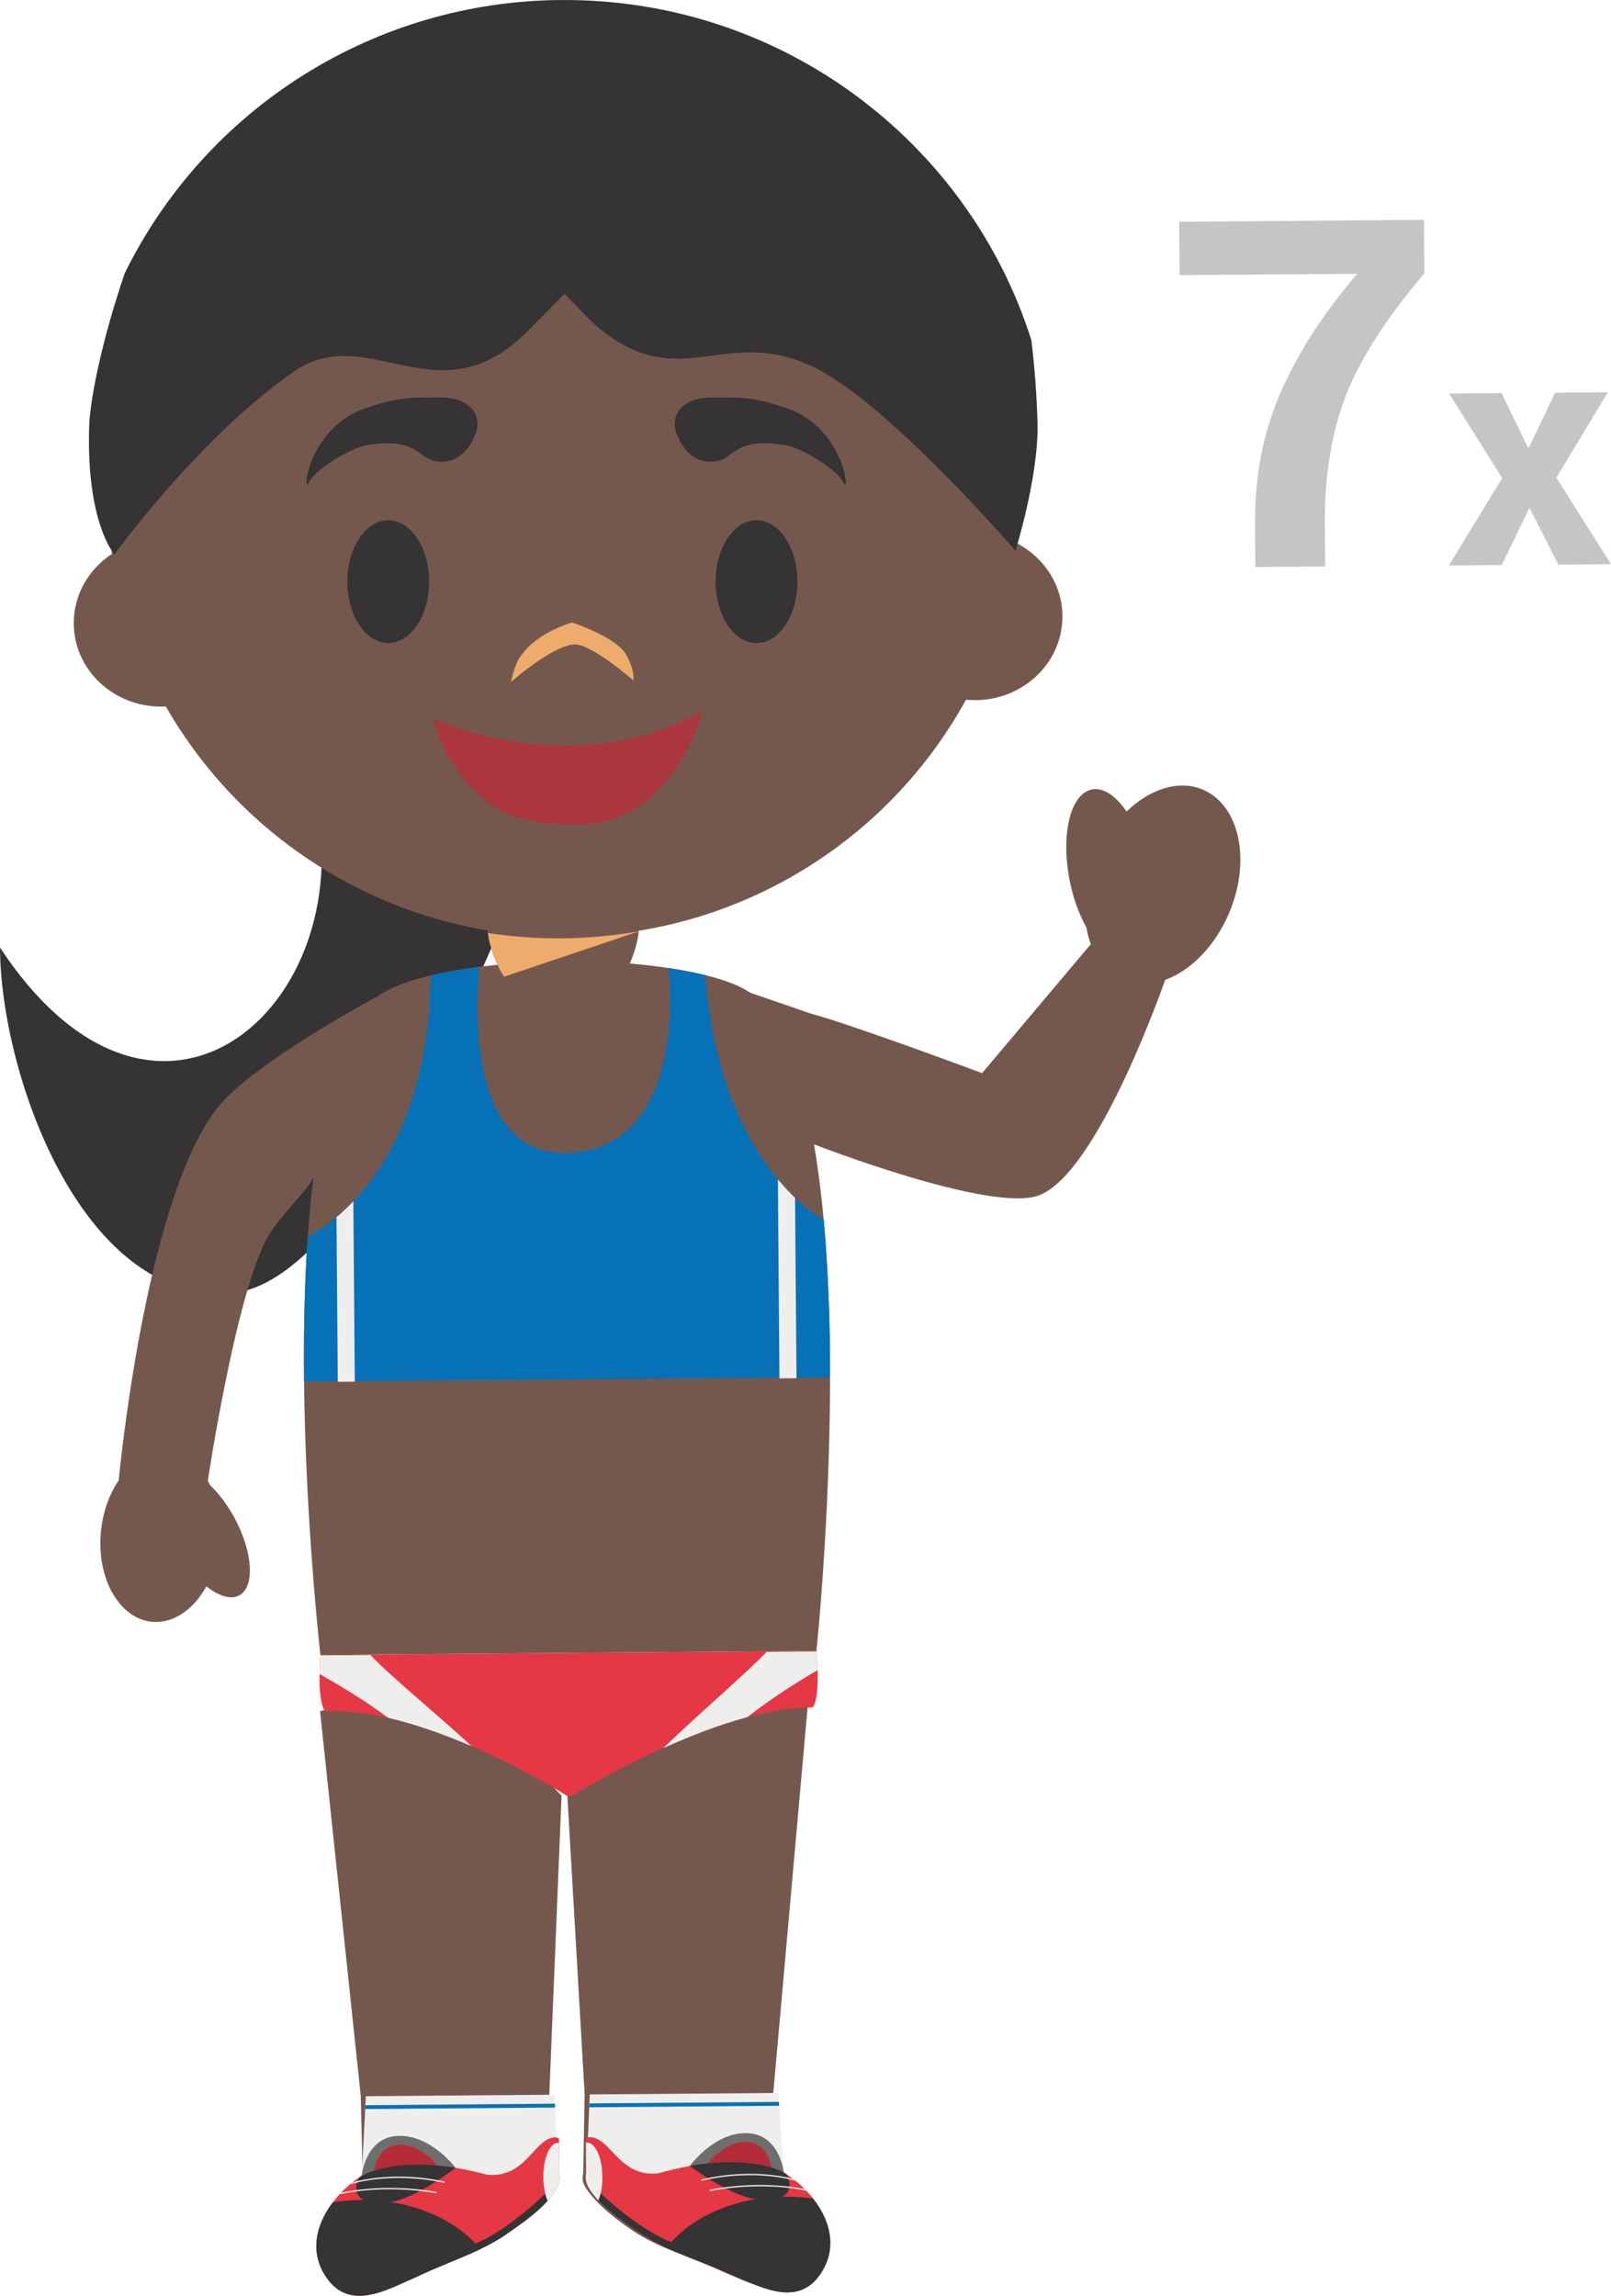 <svg version="1.1" xmlns="http://www.w3.org/2000/svg" xmlns:xlink="http://www.w3.org/1999/xlink" width="78.741" height="112.18" viewBox="0,0,78.741,112.18"><g transform="translate(-201.023,-124.579)"><g data-paper-data="{&quot;isPaintingLayer&quot;:true}" fill-rule="evenodd" stroke="none" stroke-width="1" stroke-linecap="butt" stroke-linejoin="miter" stroke-miterlimit="10" stroke-dasharray="" stroke-dashoffset="0" style="mix-blend-mode: normal"><path d="M201.024,170.883c8.095,12.263 18.677,1.893 14.96,-8.97c-2.698,-7.886 11.682,2.48 11.682,2.48c0,0 -8.183,22.99 -15.445,23.387c-7.26,0.398 -11.174,-10.79 -11.198,-16.896" data-paper-data="{&quot;origPos&quot;:null}" fill="#363335"/><path d="M229.529,230.78l0.07,-3.86l-0.846,-14.602c0,0 4.15,-4.593 6.068,-5.139c1.381,-0.395 5.674,0.832 5.674,0.832l-1.676,18.835l-0.04,3.862h-0.01c1.767,1.066 3.063,3.26 1.571,5.065c-1.127,1.279 -2.81,0.29 -4.086,-0.234c-1.408,-0.65 -3.022,-1.102 -4.302,-1.959c-0.821,-0.565 -1.728,-1.242 -2.29,-2.083c-0.178,-0.266 -0.194,-0.471 -0.133,-0.717M218.747,230.865l-0.09,-3.86l-1.99,-18.806c0,0 4.21,-1.314 5.583,-0.952c1.942,0.51 6.221,5.074 6.221,5.074l-0.6,14.612l-0.068,3.86h-0.007c0.07,0.255 0.306,0.51 0.138,0.776c-0.547,0.856 -1.51,1.484 -2.322,2.06c-1.27,0.877 -2.871,1.355 -4.269,2.028c-1.269,0.546 -2.931,1.558 -4.081,0.3c-1.521,-1.786 -0.261,-3.995 1.485,-5.092" data-paper-data="{&quot;origPos&quot;:null}" fill="#75584d"/><path d="M240.929,205.248c0,0 0.23,2.207 -0.185,2.763c-4.82,-0.031 -11.742,4.308 -11.742,4.308l-0.282,0.002c0,0 -6.792,-4.357 -11.803,-4.122c-0.428,-0.55 -0.234,-2.758 -0.234,-2.758z" fill="#e63744"/><path d="M219.991,208.516c1.399,0.322 2.815,0.845 4.079,1.386c-1.534,-1.435 -4.07,-3.505 -4.94,-4.453l-2.449,0.02c0,0 -0.036,0.394 -0.042,0.906c0.832,0.474 2.171,1.256 3.352,2.141M240.989,206.183c-0.019,-0.512 -0.06,-0.906 -0.06,-0.906l-2.44,0.02c-0.894,0.959 -3.551,3.235 -5.04,4.697c1.273,-0.57 2.691,-1.136 4.101,-1.509c1.193,-0.946 2.583,-1.797 3.438,-2.302M228.34,230.809h0.02c0.067,0.26 -0.016,0.537 -0.194,0.812c-0.562,0.88 -1.546,1.54 -2.387,2.13c-0.139,0.094 -0.277,0.186 -0.419,0.266l-7.501,0.058l-0.018,-2.483c0.266,-0.264 0.559,-0.5 0.873,-0.704h-0.009l0.2,-3.883l9.214,-0.072z" fill="#eeeeed"/><path d="M228.155,227.56l-9.28,0.074l0.012,-0.188l9.258,-0.074z" fill="#0771b7"/><path d="M240.927,233.895l-8.197,0.063c-0.14,-0.079 -0.285,-0.17 -0.42,-0.262c-0.851,-0.586 -1.852,-1.216 -2.428,-2.09c-0.18,-0.273 -0.266,-0.548 -0.203,-0.805l0.007,-0.002l0.162,-3.878l9.221,-0.074l0.261,3.878h-0.009c0.622,0.385 1.163,0.887 1.593,1.478z" fill="#eeeeed"/><path d="M229.831,227.359l9.266,-0.074l0.01,0.188l-9.287,0.074z" fill="#0771b7"/><path d="M218.732,230.886l-0.027,-0.01c0,0 0.176,-1.845 1.737,-1.927c1.613,-0.096 2.849,1.558 2.849,1.558l-4.559,0.38z" fill="#6e6e6d"/><path d="M219.296,230.701c0,0 0.12,-1.263 1.193,-1.328c1.109,-0.065 1.957,1.073 1.957,1.073l-3.132,0.264z" fill="#b52c39"/><path d="M218.732,230.887c0,0 1.868,-1.178 6.086,-0.047c1.701,0.185 2.218,-1.388 3.008,-1.742c0.403,-0.176 0.52,-0.004 0.52,-0.004l0.014,1.716c0.067,0.258 -0.018,0.535 -0.194,0.81c-0.562,0.881 -1.545,1.531 -2.387,2.128c-1.305,0.903 -2.954,1.39 -4.396,2.09c-1.301,0.554 -3.02,1.594 -4.197,0.297c-1.566,-1.833 -0.267,-4.084 1.529,-5.248h-0.01v-0.007l0.027,0.007" fill="#e63744"/><path d="M228.046,231.799c-0.576,0.791 -1.485,1.397 -2.268,1.949c-0.546,0.379 -1.154,0.682 -1.782,0.959l-0.175,-0.34c1.867,-0.561 4.014,-2.753 4.014,-2.753l0.211,0.186M218.732,230.886c0,0 1.415,-0.891 4.559,-0.38c-0.918,0.691 -2.453,1.704 -3.553,1.72c-1.406,0.02 -1.445,-0.631 -1.166,-1.236c0.045,-0.036 0.097,-0.047 0.143,-0.106h-0.01v-0.008l0.027,0.011" fill="#343434"/><path d="M218.675,232.079c2.477,-0.02 4.644,0.945 5.823,2.4c-1.015,0.488 -2.115,0.872 -3.116,1.359c-1.301,0.555 -3.02,1.595 -4.197,0.295c-1.089,-1.269 -0.794,-2.749 0.093,-3.925c0.004,-0.002 0.009,-0.007 0.013,-0.018c0.458,-0.069 0.921,-0.106 1.384,-0.111" fill="#343434"/><path d="M228.297,229.284c0.018,0 0.036,0.005 0.052,0.005l0.011,1.522c0.067,0.257 -0.016,0.534 -0.194,0.809c-0.103,0.172 -0.231,0.338 -0.38,0.499c-0.126,-0.298 -0.202,-0.709 -0.207,-1.155c-0.007,-0.926 0.311,-1.675 0.718,-1.68M217.657,231.796h0.01c0.022,-0.008 2.043,-0.511 4.657,-0.05c0.018,0.004 0.036,-0.007 0.036,-0.03c0.003,-0.017 -0.006,-0.031 -0.024,-0.033c-2.626,-0.465 -4.665,0.047 -4.683,0.051c-0.02,0.003 -0.031,0.018 -0.027,0.036c0.007,0.018 0.018,0.027 0.032,0.027zM218.196,231.301c0.004,0 0.004,0 0.007,-0.004c0.018,-0.002 1.899,-0.628 4.515,-0.058c0.019,0.004 0.034,-0.009 0.039,-0.027c0.007,-0.018 -0.007,-0.036 -0.023,-0.036c-2.644,-0.574 -4.531,0.058 -4.55,0.063c-0.017,0.009 -0.03,0.024 -0.02,0.04c0.002,0.016 0.016,0.022 0.032,0.022" fill="#eeeeed"/><path d="M239.305,230.725l-4.567,-0.31c0,0 1.208,-1.673 2.824,-1.601c1.566,0.056 1.768,1.9 1.768,1.9z" fill="#6e6e6d"/><path d="M238.725,230.557l-3.143,-0.217c0,0 0.835,-1.149 1.946,-1.102c1.069,0.047 1.21,1.31 1.21,1.31z" fill="#b52c39"/><path d="M239.305,230.725l0.025,-0.007v0.007h-0.009c1.814,1.136 3.15,3.366 1.611,5.222c-1.154,1.314 -2.885,0.304 -4.2,-0.233c-1.45,-0.673 -3.108,-1.135 -4.429,-2.018c-0.843,-0.586 -1.847,-1.218 -2.423,-2.088c-0.18,-0.275 -0.266,-0.55 -0.207,-0.807l-0.014,-1.714c0,0 0.117,-0.177 0.52,-0.005c0.801,0.34 1.339,1.902 3.035,1.69c4.208,-1.198 6.091,-0.047 6.091,-0.047" fill="#e63744"/><path d="M230.008,231.784l0.205,-0.188c0,0 2.185,2.16 4.057,2.689l-0.171,0.342c-0.628,-0.268 -1.238,-0.561 -1.796,-0.932c-0.785,-0.539 -1.71,-1.129 -2.295,-1.911M239.305,230.725l0.025,-0.011v0.009h-0.009c0.052,0.056 0.106,0.065 0.15,0.1c0.284,0.602 0.255,1.252 -1.151,1.252c-1.096,0.002 -2.65,-0.983 -3.582,-1.66c3.136,-0.562 4.567,0.31 4.567,0.31" fill="#343434"/><path d="M239.382,231.915c0.462,-0.003 0.923,0.027 1.381,0.09c0.004,0.006 0.009,0.012 0.014,0.017c0.904,1.16 1.228,2.638 0.153,3.925c-1.152,1.315 -2.882,0.302 -4.199,-0.232c-1.005,-0.47 -2.108,-0.836 -3.127,-1.308c1.143,-1.475 3.3,-2.472 5.778,-2.492" fill="#343434"/><path d="M229.714,229.273c0.41,-0.002 0.743,0.743 0.752,1.668c0.004,0.447 -0.07,0.858 -0.198,1.158c-0.14,-0.156 -0.27,-0.32 -0.39,-0.492c-0.177,-0.273 -0.263,-0.548 -0.207,-0.805l-0.009,-1.522c0.016,-0.002 0.034,-0.007 0.052,-0.007M240.393,231.618c0.015,0 0.028,-0.012 0.03,-0.027c0.006,-0.018 -0.005,-0.033 -0.023,-0.036c-0.023,-0.004 -2.068,-0.485 -4.683,0.023c-0.018,0.002 -0.031,0.015 -0.027,0.033c0.005,0.023 0.023,0.036 0.04,0.03c2.604,-0.506 4.636,-0.032 4.654,-0.023zM239.852,231.131c0.014,0 0.027,-0.007 0.032,-0.022c0.004,-0.016 -0.005,-0.032 -0.023,-0.04c-0.018,-0.005 -1.924,-0.609 -4.554,0.008c-0.008,-0 -0.016,0.004 -0.02,0.011c-0.004,0.007 -0.005,0.016 -0.002,0.023c0.006,0.018 0.022,0.031 0.036,0.027c2.614,-0.61 4.502,-0.014 4.52,-0.011c0.002,0.004 0.007,0.004 0.011,0.004" fill="#eeeeed"/><path d="M205.957,199.407c0.095,-0.963 0.412,-1.826 0.867,-2.488c-0.005,0.04 -0.005,0.058 -0.005,0.058c0,0 1.258,-13.666 4.8,-18.23c1.624,-2.097 7.256,-5.16 7.913,-5.513c1.242,-0.908 4.056,-1.334 5.805,-1.513c-0.295,-0.637 -0.48,-1.333 -0.484,-1.84l7.402,-0.058c0.003,0.505 -0.164,1.194 -0.45,1.835c1.72,0.15 4.575,0.534 5.875,1.424c0,0 2.252,0.773 3,1.033c1.919,0.505 8.345,2.901 8.345,2.901l5.314,-6.303c-0.096,-0.258 -0.167,-0.526 -0.21,-0.798c-0.384,-0.71 -0.658,-1.473 -0.814,-2.265c-0.46,-2.269 0.016,-4.28 1.074,-4.495c0.56,-0.116 1.179,0.315 1.696,1.08c1.127,-1.098 2.531,-1.565 3.71,-1.082c1.8,0.749 2.392,3.429 1.319,6.002c-0.689,1.647 -1.89,2.852 -3.141,3.303c0,0 -3.27,9.46 -6.176,10.533c-2.352,0.872 -10.992,-2.497 -10.992,-2.497v-0.013c1.7,9.79 0.124,24.767 0.124,24.767l-24.246,0.192c0,0 -1.561,-13.573 -0.337,-23.354v0.009c-0.19,0.52 -1.229,1.45 -2.05,2.626c-1.64,2.34 -3.116,12.218 -3.116,12.218c0.04,0.07 0.074,0.132 0.108,0.208c0.427,0.403 0.839,0.95 1.188,1.585c0.91,1.68 1.021,3.389 0.238,3.804c-0.414,0.224 -1.006,0.032 -1.602,-0.444c-0.625,1.135 -1.622,1.833 -2.664,1.732c-1.602,-0.154 -2.718,-2.135 -2.49,-4.417" data-paper-data="{&quot;origPos&quot;:null}" fill="#75584d"/><path d="M225.665,172.304c-0.421,-0.625 -0.718,-1.502 -0.796,-2.135c1.195,0.182 2.402,0.27 3.61,0.262c1.261,-0.011 2.52,-0.126 3.762,-0.344l-0.016,0.007l-6.56,2.21" fill="#eeac6c"/><path d="M235.5,172.228c0.713,9.383 5.784,11.95 5.784,11.95v0.002c0.228,2.501 0.313,5.154 0.31,7.698l-25.71,0.204v-0.003c-0.022,-2.325 0.018,-4.739 0.178,-7.045l0.018,-0.054c0,0 5.832,-2.534 5.994,-12.724v-0.01c0.764,-0.184 1.564,-0.311 2.284,-0.41h0.11c0,0 -1.136,9.113 4.14,9.073c6.174,-0.05 5.092,-9.026 5.092,-9.03c0.604,0.094 1.205,0.21 1.8,0.349" data-paper-data="{&quot;origPos&quot;:null}" fill="#0771b7"/><path d="M217.469,184.055c0.256,-0.215 0.535,-0.474 0.825,-0.778l0.07,8.816l-0.832,0.006l-0.063,-8.044M239.043,182.21c0.298,0.351 0.584,0.653 0.84,0.901l0.07,8.811l-0.833,0.008l-0.076,-9.72" fill="#eeeeed"/><path d="M206.498,151.643c-0.173,-1.104 -0.265,-2.219 -0.277,-3.337c-0.097,-12.274 9.837,-22.304 22.192,-22.4c12.355,-0.099 22.453,9.77 22.552,22.046c0.007,1.067 -0.061,2.133 -0.205,3.19c1.298,0.695 2.18,2.01 2.191,3.532c0.018,2.258 -1.88,4.097 -4.239,4.117c-0.158,-0 -0.315,-0.008 -0.472,-0.024c-3.912,7.105 -11.362,11.537 -19.472,11.585c-8.099,0.075 -15.608,-4.227 -19.64,-11.252c-0.063,0.004 -0.133,0.004 -0.196,0.006c-2.36,0.018 -4.286,-1.792 -4.304,-4.05c-0.011,-1.415 0.734,-2.673 1.87,-3.413" data-paper-data="{&quot;origPos&quot;:null}" fill="#75584d"/><path d="M224.311,145.65c0,0 -0.503,1.803 -2.082,1.446c-0.772,-0.174 -0.908,-1.201 -3.386,-0.74c-0.779,0.18 -2.417,1.156 -2.732,1.808c-0.316,0.652 -0.088,-2.392 2.457,-3.522c1.835,-0.675 2.457,-0.642 3.977,-0.642c1.52,0 1.987,0.907 1.766,1.65M234.052,145.65c0,0 0.503,1.803 2.082,1.446c0.772,-0.174 0.908,-1.201 3.386,-0.74c0.779,0.18 2.417,1.156 2.732,1.808c0.316,0.652 0.087,-2.392 -2.457,-3.522c-1.835,-0.675 -2.457,-0.642 -3.977,-0.642c-1.52,0 -1.987,0.907 -1.766,1.65M222,153c0,1.657 -0.895,3 -2,3c-1.105,0 -2,-1.343 -2,-3c0,-1.657 0.895,-3 2,-3c1.105,0 2,1.343 2,3M240,153c0,1.657 -0.895,3 -2,3c-1.105,0 -2,-1.343 -2,-3c0,-1.657 0.895,-3 2,-3c1.105,0 2,1.343 2,3" data-paper-data="{&quot;origPos&quot;:null}" fill="#363335"/><path d="M229.02,156.069c-1.125,0.153 -3.02,1.834 -3.02,1.834c0,0 0.207,-1.009 0.503,-1.299c0.8,-1.156 2.487,-1.604 2.487,-1.604c0,0 2.173,0.703 2.65,1.588c0.443,0.824 0.34,1.238 0.34,1.238c0,0 -2.121,-1.871 -2.96,-1.756z" fill="#eeac6c"/><path d="M222.2,159.696c0,0 6.897,3.208 13.172,-0.397c0,0 -1.39,5.47 -5.95,5.561c-4.115,0.122 -4.984,-1.492 -5.477,-1.956c-0.492,-0.463 -1.42,-1.772 -1.745,-3.208" data-paper-data="{&quot;origPos&quot;:null}" fill="#ac363e"/><path d="M251.735,145.269c0.056,2.594 -1.078,6.22 -1.078,6.22c0,0 -5.967,-6.905 -9.591,-8.83c-4.422,-2.345 -6.59,1.178 -10.56,-1.88c-0.657,-0.503 -1.881,-1.851 -1.881,-1.851c0,0 -1.469,1.494 -1.86,1.882c-4.392,4.344 -7.756,-0.654 -11.46,1.976c-4.72,3.347 -8.687,8.888 -8.687,8.888c0,0 -1.393,-1.551 -1.235,-6.286c0.041,-1.361 0.681,-4.388 1.741,-7.468c4.007,-8.119 12.252,-13.281 21.306,-13.34c10.776,-0.085 19.94,6.925 23.005,16.63c0.163,1.348 0.263,2.703 0.3,4.06" data-paper-data="{&quot;origPos&quot;:null}" fill="#363335"/><path d="M270.645,137.93c-1.908,2.253 -3.202,4.28 -3.877,6.078c-0.675,1.792 -1.008,3.846 -0.99,6.167l0.018,2.083l-3.413,0.027l-0.018,-2.086c-0.018,-2.349 0.4,-4.504 1.255,-6.446c0.85,-1.95 2.097,-3.876 3.744,-5.796l-8.685,0.067l-0.022,-2.609l11.965,-0.094zM275.703,146.448l0.05,-0.003l1.28,-2.678l2.576,-0.02l-2.516,4.171l2.671,4.23l-2.572,0.02l-1.41,-2.781l-1.357,2.8l-2.583,0.023l2.603,-4.271l-2.594,-4.131l2.565,-0.02z" fill="#c6c5c6"/></g></g></svg>